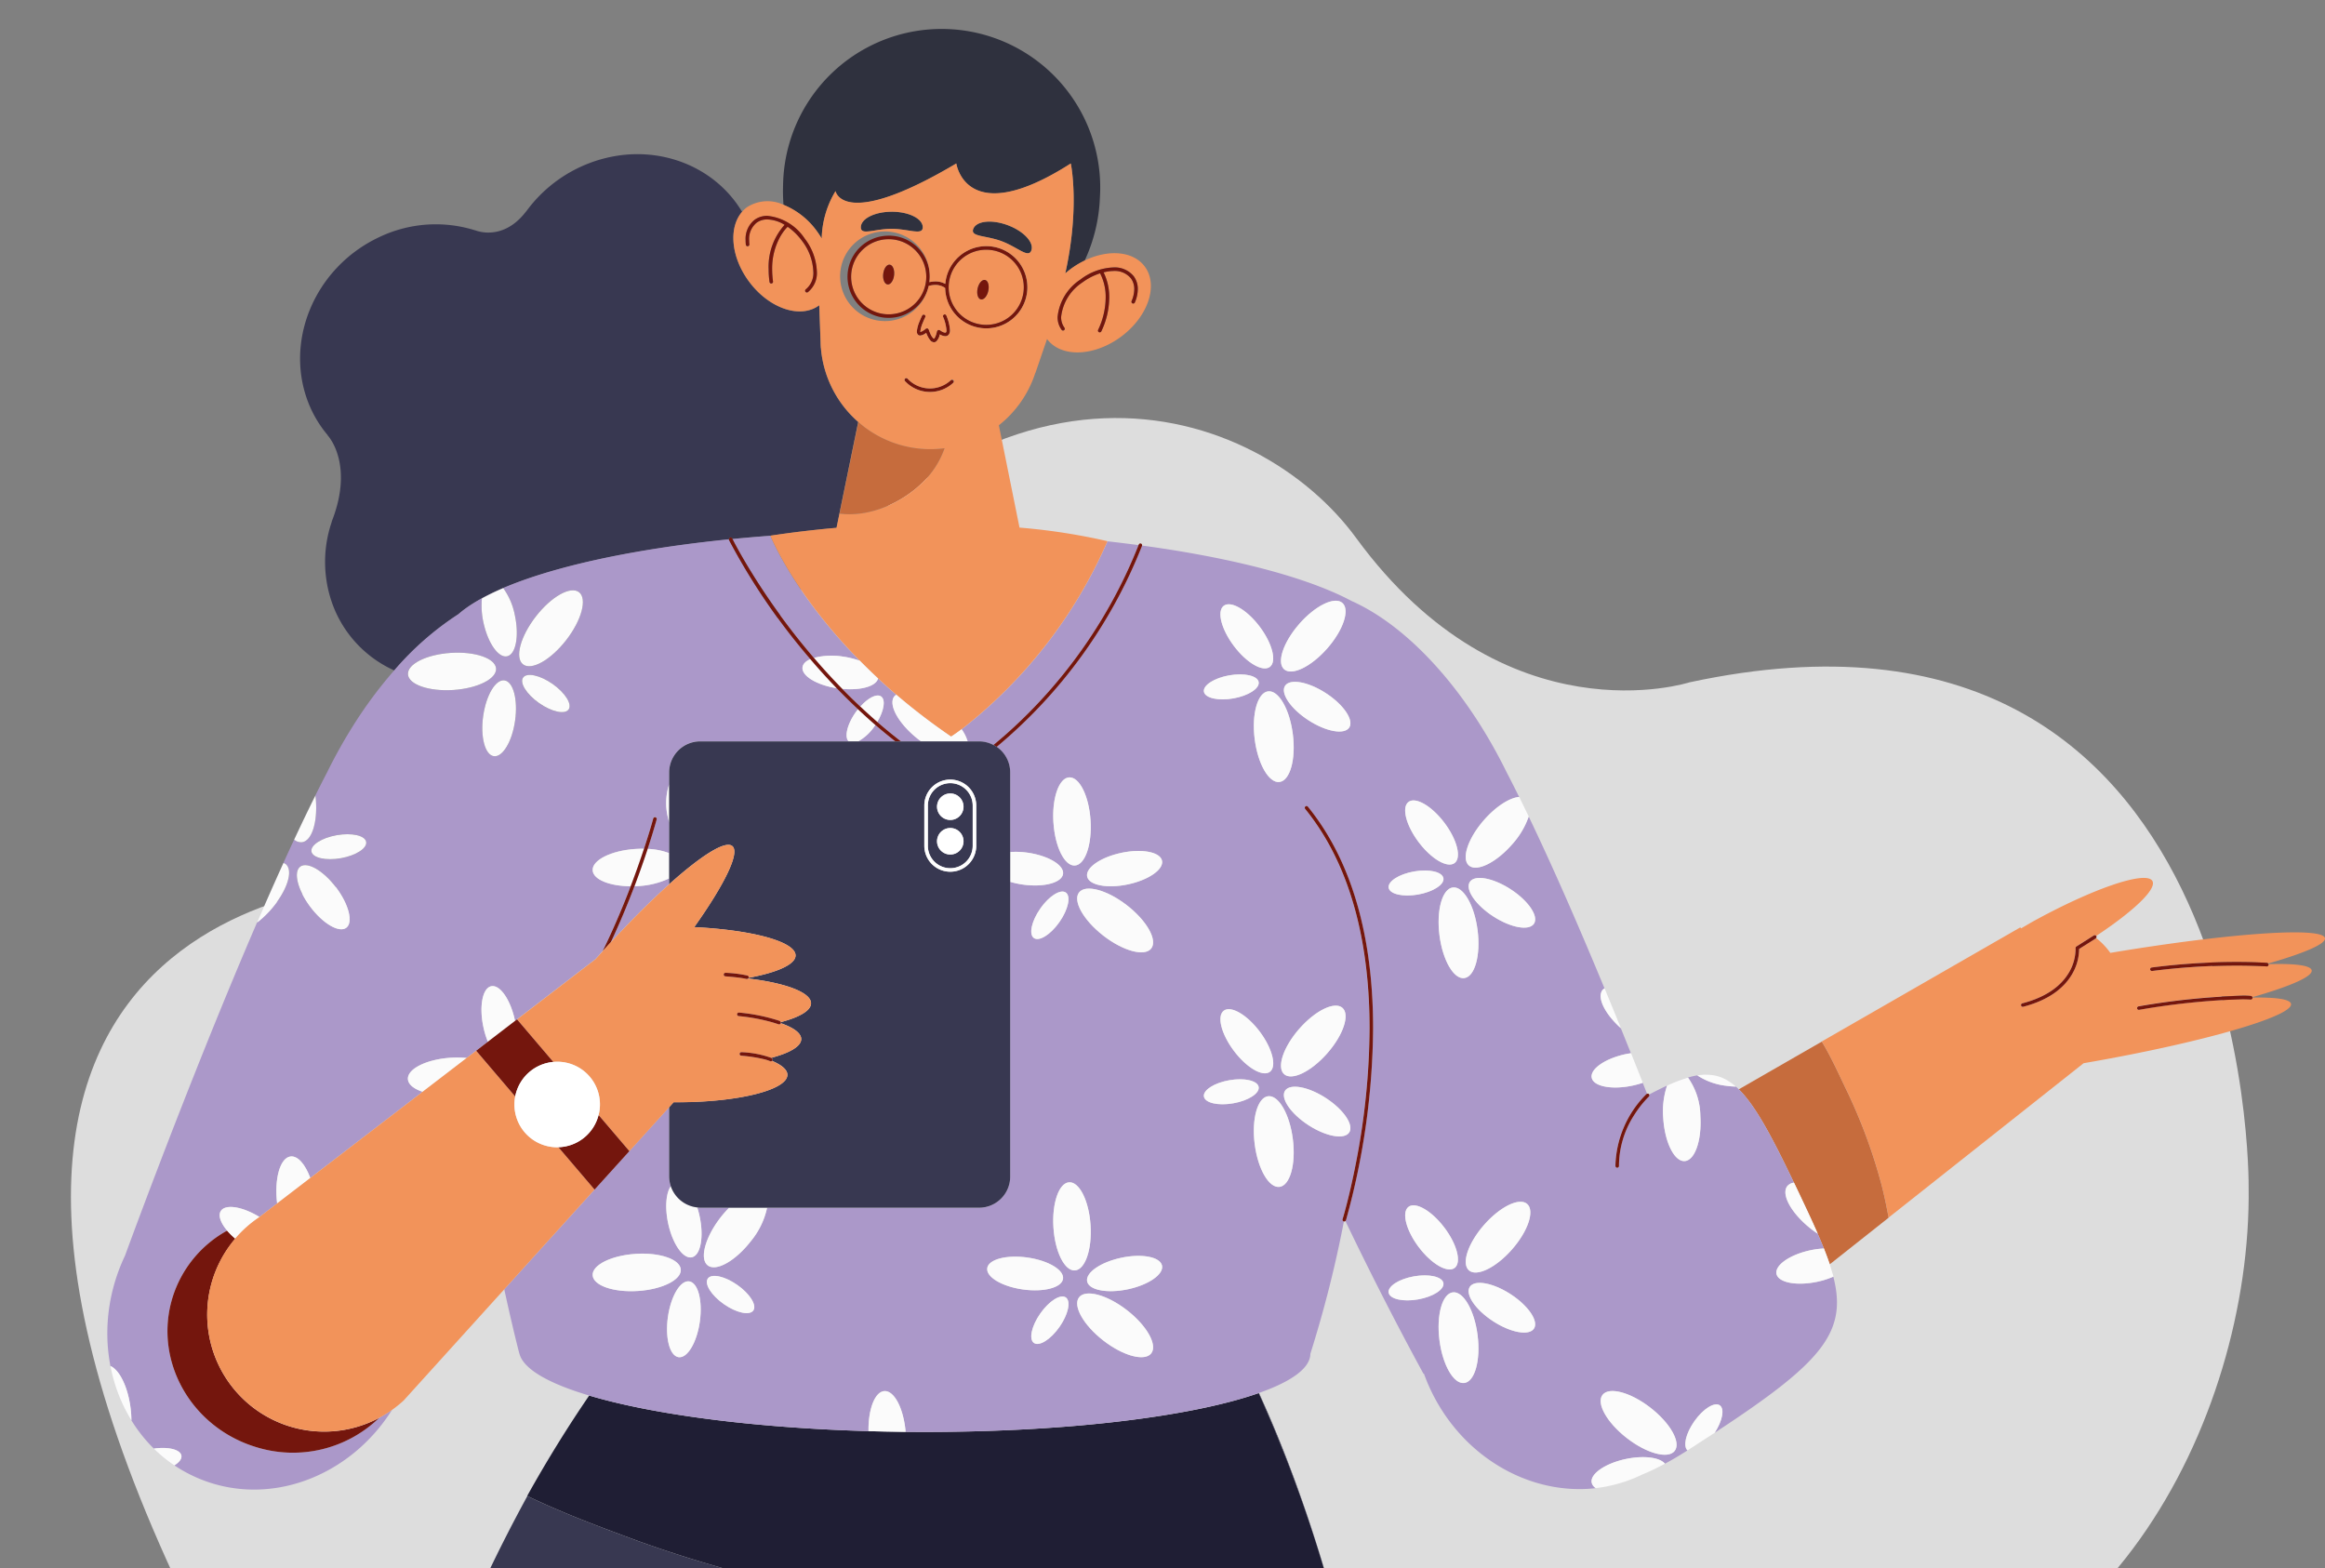 <svg xmlns="http://www.w3.org/2000/svg" xmlns:xlink="http://www.w3.org/1999/xlink" width="295" height="199" viewBox="0 0 295 199">
  <rect x="0" y="0" width="295" height="199" fill="#808080" stroke="none"/>
  <defs>
    <clipPath id="clip-path">
      <rect id="Rectángulo_416370" data-name="Rectángulo 416370" width="295" height="199" transform="translate(180 1685)" fill="#fff" stroke="#707070" stroke-width="1" opacity="0.84"/>
    </clipPath>
  </defs>
  <g id="Enmascarar_grupo_1183027" data-name="Enmascarar grupo 1183027" transform="translate(-180 -1685)" clip-path="url(#clip-path)">
    <g id="Grupo_1201148" data-name="Grupo 1201148" transform="translate(-889.713 -296.532)">
      <path id="Trazado_1046867" data-name="Trazado 1046867" d="M1378.328,1196.155s1-79.594-70.953-64.1c0,0-23.367,7.557-42.288-18.32-12.294-16.813-46.835-29.413-78.511,17.193-15.473,22.765-42.852,26.316-42.852,26.316s-71.159-1.235-27.581,90.48c63.691,134.045,139.155,42.359,139.155,42.359s19.328-28.078,67.974-27.307C1359.528,1263.355,1378.712,1225.682,1378.328,1196.155Z" transform="translate(-23.304 936.053)" fill="#fff" opacity="0.73"/>
      <g id="Grupo_1201147" data-name="Grupo 1201147" transform="translate(1083.328 1985.238)">
        <path id="Trazado_1046868" data-name="Trazado 1046868" d="M1827.767,1522.961s-.354-.027-1.006-.053-1.6-.053-2.789-.053a84.243,84.243,0,0,0-10.725.69.224.224,0,1,1-.058-.444,84.788,84.788,0,0,1,10.783-.694c2.385,0,3.823.108,3.828.108h0a.219.219,0,0,1,.156.086c4.6-1.323,7.338-2.491,7.21-3.223-.261-1.486-12.251-.638-27.232,1.871a9.219,9.219,0,0,0-1.81-1.894c-.015.019-.019.044-.041.057l-2.114,1.337c0,.024,0,.041,0,.071a6.418,6.418,0,0,1-1.04,3.369c-.942,1.477-2.732,3.033-6.052,3.891a.224.224,0,0,1-.112-.434c3.232-.839,4.9-2.32,5.786-3.7a5.976,5.976,0,0,0,.97-3.129l0-.133,0-.041a.222.222,0,0,1,.1-.208l2.222-1.406h0a.223.223,0,0,1,.3.066c4.731-3.132,7.7-5.935,7.13-6.963-.769-1.385-7.665.973-15.4,5.268l-1.262.739-.1-.127-25.192,14.48c1.135,1.867,2.053,3.906,2.963,5.8a68.039,68.039,0,0,1,4.571,12.2c.375,1.437.68,2.887.942,4.346l-7.466,5.91h0l32.211-25.5.778-.136c14.381-2.522,25.816-5.83,25.542-7.391-.1-.6-1.909-.85-4.9-.8,0,.012.01.02.009.031a.224.224,0,0,1-.25.194l-.051,0c-.038,0-.1-.008-.18-.012-.166-.009-.426-.018-.8-.018a92.9,92.9,0,0,0-13.106,1.346.224.224,0,0,1-.068-.443,93.283,93.283,0,0,1,13.174-1.351,9.941,9.941,0,0,1,1.086.04h0a.211.211,0,0,1,.171.164c4.775-1.367,7.676-2.615,7.536-3.409-.112-.636-2.152-.884-5.5-.783.005.023.023.041.021.065A.219.219,0,0,1,1827.767,1522.961Z" transform="translate(-1553.785 -1404.053)" fill="#f2935a"/>
        <path id="Trazado_1046869" data-name="Trazado 1046869" d="M1844.114,1530.03h0l-2.222,1.406a.222.222,0,0,0-.1.208l0,.041,0,.132a5.974,5.974,0,0,1-.97,3.128c-.882,1.378-2.553,2.859-5.786,3.7a.224.224,0,1,0,.112.434c3.32-.858,5.11-2.413,6.051-3.891a6.419,6.419,0,0,0,1.04-3.369c0-.031,0-.047,0-.071l2.114-1.337c.022-.014.025-.039.041-.057a.213.213,0,0,0,.029-.251s0,0-.005,0A.227.227,0,0,0,1844.114,1530.03Z" transform="translate(-1592.054 -1415.048)" fill="#74160d"/>
        <path id="Trazado_1046870" data-name="Trazado 1046870" d="M1886.343,1549.341h0a10.159,10.159,0,0,0-1.087-.04,93.245,93.245,0,0,0-13.173,1.351.224.224,0,0,0,.068.443,92.8,92.8,0,0,1,13.106-1.346c.374,0,.635.01.8.018.083,0,.142.009.18.013l.051,0a.225.225,0,0,0,.25-.194c0-.012-.009-.02-.009-.032a.2.2,0,0,0-.015-.054A.208.208,0,0,0,1886.343,1549.341Z" transform="translate(-1614.351 -1426.673)" fill="#74160d"/>
        <path id="Trazado_1046871" data-name="Trazado 1046871" d="M1890.883,1538.666h0s-1.443-.108-3.828-.108a84.76,84.76,0,0,0-10.783.694.224.224,0,1,0,.058.444,84.376,84.376,0,0,1,10.725-.69c1.185,0,2.136.027,2.788.054s1,.053,1.006.053a.224.224,0,0,0,.24-.207c0-.025-.016-.042-.021-.065a.225.225,0,0,0-.029-.088A.221.221,0,0,0,1890.883,1538.666Z" transform="translate(-1616.87 -1420.203)" fill="#74160d"/>
        <path id="Trazado_1046872" data-name="Trazado 1046872" d="M1751.843,1581.834l.009,0c.162.339.324.678.492,1.032.958,2.019,1.806,3.817,2.521,5.449l-.013-.009c.287.656.549,1.281.791,1.885h.009c.05.124.086.235.133.357.164.419.318.828.456,1.225.049.14.1.282.146.42l7.466-5.91c-.263-1.458-.567-2.909-.942-4.345a68,68,0,0,0-4.571-12.2c-.91-1.9-1.828-3.935-2.964-5.8h0l-10.532,6.054C1746.9,1572.009,1748.959,1575.8,1751.843,1581.834Z" transform="translate(-1537.839 -1435.483)" fill="#c66c3d"/>
        <path id="Trazado_1046873" data-name="Trazado 1046873" d="M1306.014,1339.245c4.969-4.332,17.724-7.817,34.334-9.5a.212.212,0,0,1,.107-.224.223.223,0,0,1,.3.1l.037.074c1.569-.156,3.178-.292,4.811-.415v0c2.908-.44,5.707-.766,8.392-1l2.756-13.43a13.979,13.979,0,0,1-4.739-9.4H1352l-.007-.186c-.011-.168-.013-.338-.018-.507l-.172-4.716-.007.007c-2.377,1.761-6.361.414-8.9-3.011-2.307-3.112-2.618-6.863-.873-8.844-3.766-6.3-11.826-9.063-19.38-6.192a17.68,17.68,0,0,0-8.033,6.145l-.005-.012c-2.438,3.2-5.207,2.756-6.116,2.5l-.153-.046c-.1-.034-.157-.058-.157-.058v.012a16.628,16.628,0,0,0-12.217.855c-8.325,3.91-12.245,13.557-8.757,21.547a14.823,14.823,0,0,0,2.228,3.574l-.016.009s3.4,3.547.57,10.844c-.034.087-.047.172-.074.258a15.663,15.663,0,0,0,.459,11.152,14.8,14.8,0,0,0,7.516,7.591A37.848,37.848,0,0,1,1306.014,1339.245Z" transform="translate(-1261.471 -1265.01)" fill="#383851"/>
        <path id="Trazado_1046874" data-name="Trazado 1046874" d="M1423.866,1701.836a107.6,107.6,0,0,1-17.875,2.607,184.207,184.207,0,0,1-37.459-1.64,158.973,158.973,0,0,1-32.659-7.98c-4.469-1.655-9.4-3.46-14.076-5.716a197.272,197.272,0,0,0-24.2,94.714q0,4.669.123,9.262h136.385q.118-4.595.123-9.262c0-43.011-7.593-81.583-19.607-107.789l-.038.013A176.2,176.2,0,0,1,1423.866,1701.836Z" transform="translate(-1268.498 -1502.994)" fill="#383851"/>
        <path id="Trazado_1046875" data-name="Trazado 1046875" d="M1405.13,1702.821a184.193,184.193,0,0,0,37.46,1.64,107.572,107.572,0,0,0,17.875-2.608,176.483,176.483,0,0,0-9.281-25.789c-8.651,3.037-24.979,5.029-43.7,4.926-17.105-.094-32.194-1.915-41.246-4.617-2.724,3.975-5.36,8.228-7.872,12.739l.029.013c4.678,2.256,9.607,4.062,14.076,5.717A159.179,159.179,0,0,0,1405.13,1702.821Z" transform="translate(-1305.093 -1503.012)" fill="#1f1e34"/>
        <path id="Trazado_1046876" data-name="Trazado 1046876" d="M1496.96,1428.209a5.286,5.286,0,0,1,.761,1.538h1.451a3.91,3.91,0,0,1,1.815.461c1.058-.87,2.219-1.889,3.444-3.065a63.211,63.211,0,0,0,14.971-22.3c-1.289-.172-2.6-.335-3.942-.484A61.164,61.164,0,0,1,1496.96,1428.209Z" transform="translate(-1388.558 -1339.384)" fill="#ab98c9"/>
        <path id="Trazado_1046877" data-name="Trazado 1046877" d="M1424.259,1403.781c.295.549.737,1.348,1.326,2.339a85.675,85.675,0,0,0,5.276,7.837c1,1.327,2.118,2.718,3.331,4.135a8.805,8.805,0,0,1,3.643-.171,10.518,10.518,0,0,1,2.179.538c-8.448-8.578-11.329-15.816-11.349-15.866-1.634.122-3.242.259-4.811.414C1423.913,1403.125,1424.044,1403.384,1424.259,1403.781Z" transform="translate(-1344.532 -1338.322)" fill="#ab98c9"/>
        <path id="Trazado_1046878" data-name="Trazado 1046878" d="M1388.028,1512.883c-.826,2.177-1.829,4.615-3.007,7.12,2.646-2.864,5.179-5.375,7.412-7.375v-.74a10.445,10.445,0,0,1-3.959.976C1388.326,1512.875,1388.175,1512.879,1388.028,1512.883Z" transform="translate(-1321.146 -1404.141)" fill="#ab98c9"/>
        <path id="Trazado_1046879" data-name="Trazado 1046879" d="M1466.036,1463.064a6.013,6.013,0,0,1-2.11,1.963h4.726c-.871-.684-1.72-1.379-2.538-2.086C1466.088,1462.981,1466.068,1463.025,1466.036,1463.064Z" transform="translate(-1368.665 -1374.665)" fill="#ab98c9"/>
        <path id="Trazado_1046880" data-name="Trazado 1046880" d="M1458.88,1449.436q1.1,1.128,2.291,2.248c.993-1.108,2.08-1.674,2.635-1.285.6.421.37,1.8-.484,3.233.967.839,1.971,1.665,3.013,2.468h2.563c-.11-.08-.221-.149-.331-.235-2.528-1.961-3.908-4.415-3.082-5.479a1.1,1.1,0,0,1,.251-.2q-1.213-1.038-2.317-2.067C1463.176,1449.106,1461.235,1449.655,1458.88,1449.436Z" transform="translate(-1365.625 -1365.738)" fill="#ab98c9"/>
        <path id="Trazado_1046881" data-name="Trazado 1046881" d="M1467.532,1369.625a13.891,13.891,0,0,1-7.1-3.28l-2.383,11.608c4.22.533,8.691-1.758,11.253-4.727a11.09,11.09,0,0,0,2.059-3.572A13.9,13.9,0,0,1,1467.532,1369.625Z" transform="translate(-1365.124 -1316.493)" fill="#c66c3d"/>
        <path id="Trazado_1046882" data-name="Trazado 1046882" d="M1469.829,1309.406a4.767,4.767,0,1,0,1.4,3.37A4.754,4.754,0,0,0,1469.829,1309.406Zm-4.061,3.011c.075-.692.444-1.22.826-1.179s.63.636.555,1.328-.445,1.22-.826,1.179S1465.692,1313.11,1465.768,1312.418Z" transform="translate(-1367.318 -1281.362)" fill="#f2935a"/>
        <path id="Trazado_1046883" data-name="Trazado 1046883" d="M1497.583,1320.886a4.766,4.766,0,1,0-3.371-1.4A4.751,4.751,0,0,0,1497.583,1320.886Zm-1.094-4.61c.148-.68.571-1.165.946-1.084s.558.7.411,1.379-.571,1.166-.946,1.085S1496.342,1316.956,1496.489,1316.276Z" transform="translate(-1386.062 -1283.376)" fill="#f2935a"/>
        <path id="Trazado_1046884" data-name="Trazado 1046884" d="M1472.471,1318.632c.381.041.75-.487.826-1.179s-.173-1.287-.555-1.328-.75.486-.826,1.179S1472.089,1318.592,1472.471,1318.632Z" transform="translate(-1373.468 -1286.248)" fill="#74160d"/>
        <path id="Trazado_1046885" data-name="Trazado 1046885" d="M1468.7,1301.406c2.169,0,3.959.887,3.959-.2s-1.759-1.973-3.927-1.973-3.928.884-3.928,1.973S1466.533,1301.406,1468.7,1301.406Z" transform="translate(-1369.193 -1276.075)" fill="#2f313e"/>
        <path id="Trazado_1046886" data-name="Trazado 1046886" d="M1502.382,1323.457c.376.082.8-.4.946-1.085s-.035-1.3-.41-1.379-.8.4-.946,1.084S1502.009,1323.374,1502.382,1323.457Z" transform="translate(-1391.546 -1289.176)" fill="#74160d"/>
        <path id="Trazado_1046887" data-name="Trazado 1046887" d="M1504.163,1304.875c2.034.755,3.4,2.21,3.782,1.188s-.961-2.462-3-3.217-3.989-.541-4.369.481S1502.131,1304.116,1504.163,1304.875Z" transform="translate(-1390.709 -1277.981)" fill="#2f313e"/>
        <path id="Trazado_1046888" data-name="Trazado 1046888" d="M1483.414,1333.058c.159-.4.318-.721.318-.722a.224.224,0,0,0-.4-.2h0s-.167.338-.333.753a4.079,4.079,0,0,0-.341,1.275.621.621,0,0,0,.083.336.4.4,0,0,0,.348.184,1.422,1.422,0,0,0,.755-.35c.047.12.1.26.176.407a2.65,2.65,0,0,0,.31.505.678.678,0,0,0,.5.291.478.478,0,0,0,.295-.106,1.668,1.668,0,0,0,.446-.9l.032.02a1.44,1.44,0,0,0,.662.215.551.551,0,0,0,.441-.2.885.885,0,0,0,.16-.567,5.777,5.777,0,0,0-.455-1.844.224.224,0,1,0-.419.156,5.462,5.462,0,0,1,.426,1.687.475.475,0,0,1-.06.286l-.093.034a1.055,1.055,0,0,1-.44-.157l-.187-.117-.07-.051-.215-.033-.142.165a3.013,3.013,0,0,1-.263.826l-.1.127-.019.012-.043-.02a1.757,1.757,0,0,1-.421-.644c-.063-.138-.114-.27-.149-.367s-.054-.155-.054-.155l-.15-.146-.205.041a1.944,1.944,0,0,1-.7.433l-.006-.068A3.937,3.937,0,0,1,1483.414,1333.058Z" transform="translate(-1379.943 -1295.818)" fill="#74160d"/>
        <path id="Trazado_1046889" data-name="Trazado 1046889" d="M1484.6,1352.574a3.884,3.884,0,0,1-5.488-.2.224.224,0,0,0-.328.3h0a4.331,4.331,0,0,0,6.121.227.224.224,0,0,0-.3-.328Z" transform="translate(-1377.577 -1308.034)" fill="#74160d"/>
        <path id="Trazado_1046890" data-name="Trazado 1046890" d="M1465.774,1306.88a5.215,5.215,0,1,0,5.081,6.373,3.375,3.375,0,0,1,.831-.121,2.136,2.136,0,0,1,1.011.232,1.525,1.525,0,0,1,.237.154l.012.01a5.212,5.212,0,1,0,.016-.527,2.533,2.533,0,0,0-1.276-.318,3.708,3.708,0,0,0-.747.093,5.18,5.18,0,0,0-5.165-5.9Zm9.014,3.174a4.767,4.767,0,1,1-1.4,3.371A4.755,4.755,0,0,1,1474.788,1310.054Zm-5.64,5.41a4.767,4.767,0,1,1,1.4-3.371A4.75,4.75,0,0,1,1469.148,1315.464Z" transform="translate(-1366.636 -1280.682)" fill="#74160d"/>
        <path id="Trazado_1046891" data-name="Trazado 1046891" d="M1243.359,1518.93c-8.278-2.486-13.055-10.945-10.667-18.9a14.642,14.642,0,0,1,6.957-8.58c-.826-.979-1.173-1.923-.8-2.5.59-.907,2.747-.551,4.9.765l2.235-1.715c-.373-3.132.382-5.79,1.705-5.957.917-.116,1.868.994,2.5,2.728l14.259-10.94c-1.108-.359-1.826-.921-1.87-1.6-.085-1.3,2.349-2.517,5.436-2.719a12.563,12.563,0,0,1,2.021.028l1.2-.918h0l1.491-1.144a10.794,10.794,0,0,1-.57-1.864c-.556-2.623-.112-4.94.994-5.174s2.45,1.7,3.007,4.326c.005.024.006.047.011.071l.254-.194h0l9.968-7.647c.292-.329.584-.656.874-.977,1.423-2.895,2.617-5.748,3.576-8.265-2.658-.013-4.74-.847-4.815-2.013-.085-1.3,2.349-2.517,5.435-2.719.366-.024.723-.031,1.072-.026.3-.914.549-1.705.735-2.321.3-.978.444-1.533.444-1.535h0a.224.224,0,0,1,.433.116s-.388,1.449-1.146,3.758a8.681,8.681,0,0,1,2.73.543v-3.891c-.047-.177-.09-.357-.13-.54a7.6,7.6,0,0,1,.13-4.3v-1.513a3.947,3.947,0,0,1,3.947-3.947h18.834c-.567-.541-.2-2.135.872-3.667.1-.145.207-.276.313-.408q-1.412-1.327-2.705-2.67c-2.563-.4-4.493-1.578-4.34-2.669.059-.423.423-.771.994-1.022a81.154,81.154,0,0,1-10.321-15.119h0c-.012-.025,0-.05,0-.076-16.61,1.685-29.366,5.169-34.334,9.5a37.793,37.793,0,0,0-8.126,7.115,55.614,55.614,0,0,0-5.29,7.132h0l-.01.017a65.308,65.308,0,0,0-3.236,5.811c-10.8,20.748-25.077,59.782-25.631,61.3q-.248.523-.474,1.062c-4.529,10.9-.106,23.106,9.881,27.254,8.854,3.678,19.1-.213,24.472-8.739a14.584,14.584,0,0,1-1.637,1.008A15.734,15.734,0,0,1,1243.359,1518.93Zm6.849-68.549c-1.614-2.141-2.193-4.428-1.291-5.108s2.941.505,4.556,2.646,2.193,4.427,1.291,5.107S1251.823,1452.525,1250.208,1450.381Zm3.858-6.177c-1.918.338-3.587-.043-3.729-.85s1.3-1.735,3.214-2.073,3.587.043,3.73.85S1255.984,1443.865,1254.067,1444.2Zm19.419-12.948c-1.118-.157-1.722-2.437-1.351-5.092s1.58-4.681,2.7-4.525,1.723,2.437,1.351,5.092S1274.6,1431.411,1273.486,1431.255Zm5.323-17.725c1.961-2.529,4.415-3.908,5.479-3.082s.338,3.545-1.624,6.073-4.416,3.909-5.48,3.083S1276.847,1416.06,1278.809,1413.53Zm4.161,11.8c-.471.671-2.144.311-3.738-.806s-2.507-2.567-2.036-3.239,2.145-.31,3.739.807S1283.443,1424.66,1282.969,1425.329Zm-8.29-15.4a8.67,8.67,0,0,1,1.478,3.474c.557,2.624.112,4.94-.992,5.174s-2.451-1.7-3.007-4.325a9.646,9.646,0,0,1-.185-3.012A29.993,29.993,0,0,1,1274.68,1409.931Zm-12.1,10.939c-.085-1.3,2.349-2.518,5.436-2.72s5.66.689,5.744,1.989-2.349,2.517-5.436,2.719S1262.671,1422.17,1262.583,1420.87Zm-11.734,15.366c.367,3.124-.388,5.771-1.708,5.938a1.344,1.344,0,0,1-.99-.327C1249.063,1439.9,1249.966,1438.018,1250.849,1436.236Zm-4.057,8.568a1.05,1.05,0,0,1,.31.163c.98.859.12,3.441-1.921,5.767a12.212,12.212,0,0,1-1.736,1.632C1244.556,1449.792,1245.678,1447.258,1246.791,1444.8Zm-21.949,63.832c1.137.478,2.212,2.641,2.553,5.347a13.281,13.281,0,0,1,.1,1.553A20.638,20.638,0,0,1,1224.842,1508.635Zm8.107,12.605a18.14,18.14,0,0,1-2.608-2.127c1.819-.268,3.367.106,3.5.881C1233.915,1520.41,1233.561,1520.855,1232.949,1521.241Z" transform="translate(-1224.44 -1339.018)" fill="#ab98c9"/>
        <path id="Trazado_1046892" data-name="Trazado 1046892" d="M1709.588,1703.52c-.233.091-.467.182-.7.262C1709.119,1703.7,1709.354,1703.611,1709.588,1703.52Z" transform="translate(-1516.185 -1519.547)" fill="#ab98c9"/>
        <path id="Trazado_1046893" data-name="Trazado 1046893" d="M1703.68,1705.32q-.431.106-.866.191C1703.1,1705.455,1703.393,1705.391,1703.68,1705.32Z" transform="translate(-1512.528 -1520.631)" fill="#ab98c9"/>
        <path id="Trazado_1046894" data-name="Trazado 1046894" d="M1706.7,1704.54c-.232.073-.463.142-.7.205C1706.235,1704.683,1706.466,1704.612,1706.7,1704.54Z" transform="translate(-1514.447 -1520.161)" fill="#ab98c9"/>
        <path id="Trazado_1046895" data-name="Trazado 1046895" d="M1713.381,1702.1c-.117.057-.238.107-.356.162C1713.142,1702.208,1713.262,1702.156,1713.381,1702.1Z" transform="translate(-1518.677 -1518.692)" fill="#ab98c9"/>
        <path id="Trazado_1046896" data-name="Trazado 1046896" d="M1700.456,1705.92c-.388.071-.776.129-1.165.174C1699.681,1706.051,1700.066,1705.992,1700.456,1705.92Z" transform="translate(-1510.406 -1520.992)" fill="#ab98c9"/>
        <path id="Trazado_1046897" data-name="Trazado 1046897" d="M1251.206,1624.23a14.644,14.644,0,0,0-6.958,8.58c-2.388,7.951,2.388,16.411,10.667,18.9a15.733,15.733,0,0,0,15.575-3.717,14.834,14.834,0,0,1-18.246-22.738A8.685,8.685,0,0,1,1251.206,1624.23Z" transform="translate(-1235.999 -1471.797)" fill="#74160d"/>
        <path id="Trazado_1046898" data-name="Trazado 1046898" d="M1444.264,1266.656c.225.3.426.617.613.931a12.1,12.1,0,0,1,1.753-6.013s.9,5.049,15.325-3.507c0,0,1.2,8.52,14.525,0,0,0,1.173,5.491-.7,13.951.225-.2.458-.389.7-.572a10.936,10.936,0,0,1,1.757-1.059,20.873,20.873,0,0,0,1.937-8.022,20.121,20.121,0,1,0-40.2-1.579,21.283,21.283,0,0,0,.057,2.528A9.783,9.783,0,0,1,1444.264,1266.656Z" transform="translate(-1354.23 -1241.018)" fill="#2f313e"/>
        <path id="Trazado_1046899" data-name="Trazado 1046899" d="M1426.13,1298.838c2.538,3.425,6.522,4.773,8.9,3.011l.008-.006.172,4.716c0,.169.007.339.018.507l.007.186.013,0a13.979,13.979,0,0,0,4.74,9.4l-2.757,13.43c-2.685.239-5.483.564-8.392,1l0,0c.02.05,2.9,7.288,11.348,15.866q1.093,1.11,2.312,2.244,1.1,1.027,2.317,2.066a79.872,79.872,0,0,0,6.955,5.317s.495-.312,1.337-.939a61.16,61.16,0,0,0,18.5-23.852h0a77.981,77.981,0,0,0-11.16-1.723l-2.621-12.984a13.918,13.918,0,0,0,4.621-6.635l.016,0,1.477-4.31,0,0c1.761,2.376,5.965,2.246,9.39-.293s4.773-6.522,3.011-8.9c-1.468-1.981-4.635-2.213-7.632-.766a10.872,10.872,0,0,0-1.757,1.059c-.247.183-.48.375-.7.572,1.877-8.46.7-13.951.7-13.951-13.324,8.52-14.525,0-14.525,0-14.428,8.556-15.325,3.507-15.325,3.507a12.1,12.1,0,0,0-1.753,6.013,11.029,11.029,0,0,0-.613-.932,9.777,9.777,0,0,0-4.232-3.343,4.813,4.813,0,0,0-4.667.332,3.8,3.8,0,0,0-.58.546C1423.512,1291.977,1423.823,1295.728,1426.13,1298.838Zm23.628-.012a2.536,2.536,0,0,1,1.276.317,5.217,5.217,0,1,1-.016.527l-.012-.01a1.476,1.476,0,0,0-.237-.153,2.141,2.141,0,0,0-1.011-.233,3.34,3.34,0,0,0-.831.121,5.687,5.687,0,1,1,.084-.477A3.61,3.61,0,0,1,1449.758,1298.826Zm-1.19,5.983.205-.041.15.146s.019.058.054.156.087.229.149.366a1.766,1.766,0,0,0,.421.644l.043.02.019-.012.1-.126a3.026,3.026,0,0,0,.263-.826l.142-.165.215.033.071.051.186.117a1.049,1.049,0,0,0,.44.156l.093-.033a.468.468,0,0,0,.061-.286,5.47,5.47,0,0,0-.426-1.687.224.224,0,1,1,.419-.156,5.787,5.787,0,0,1,.454,1.844.881.881,0,0,1-.16.567.551.551,0,0,1-.441.2,1.444,1.444,0,0,1-.661-.215l-.032-.02a1.664,1.664,0,0,1-.447.9.472.472,0,0,1-.294.106.678.678,0,0,1-.5-.291,2.627,2.627,0,0,1-.31-.505c-.072-.147-.129-.287-.176-.407a1.426,1.426,0,0,1-.755.35.4.4,0,0,1-.347-.185.619.619,0,0,1-.082-.336,4.054,4.054,0,0,1,.341-1.275c.166-.415.331-.75.333-.753h0a.224.224,0,0,1,.4.2s-.159.324-.319.722a3.8,3.8,0,0,0-.309,1.108l.005.068A1.9,1.9,0,0,0,1448.568,1304.809Zm3.465,6.885a4.332,4.332,0,0,1-6.121-.227h0a.224.224,0,1,1,.329-.305,3.883,3.883,0,0,0,5.488.2.224.224,0,1,1,.3.328Zm-3.15,11.866c-2.562,2.969-7.032,5.26-11.253,4.727l2.383-11.607a13.848,13.848,0,0,0,10.929,3.309A11.15,11.15,0,0,1,1448.883,1323.56Zm23.481-26.512a3.1,3.1,0,0,1,2.585,1.125,2.694,2.694,0,0,1,.508,1.632,4.357,4.357,0,0,1-.374,1.689h0a.224.224,0,0,1-.412-.176,3.92,3.92,0,0,0,.338-1.513,2.254,2.254,0,0,0-.421-1.365,2.656,2.656,0,0,0-2.226-.944,5.346,5.346,0,0,0-1.247.178,7.017,7.017,0,0,1,.715,3.233,10.081,10.081,0,0,1-1,4.247.224.224,0,1,1-.407-.188,9.641,9.641,0,0,0,.957-4.059,6.531,6.531,0,0,0-.692-3.079l-.018-.031a7.755,7.755,0,0,0-2.243,1.156,6.02,6.02,0,0,0-2.7,4.377,2.244,2.244,0,0,0,.421,1.365.224.224,0,1,1-.359.267,2.688,2.688,0,0,1-.509-1.632,6.443,6.443,0,0,1,2.883-4.737A7.331,7.331,0,0,1,1472.363,1297.048Zm-17.784-4.881c.38-1.022,2.336-1.237,4.369-.481s3.374,2.2,3,3.217-1.748-.433-3.782-1.188S1454.2,1293.19,1454.579,1292.168Zm-10.334-2.188c2.169,0,3.927.884,3.927,1.973s-1.79.2-3.959.2-3.9.887-3.9-.2S1442.077,1289.98,1444.245,1289.98Zm-17.427,1.042a2.693,2.693,0,0,1,1.632-.509,6.446,6.446,0,0,1,4.738,2.882,7.313,7.313,0,0,1,1.543,4.2,3.1,3.1,0,0,1-1.124,2.585.224.224,0,1,1-.267-.359,2.655,2.655,0,0,0,.943-2.226,6.876,6.876,0,0,0-1.455-3.932,7.737,7.737,0,0,0-1.806-1.762l-.009.008-.059.058c-.052.052-.129.132-.22.241a6.158,6.158,0,0,0-.679.992,8.321,8.321,0,0,0-1,4.1,11.017,11.017,0,0,0,.11,1.54.224.224,0,1,1-.444.062,11.537,11.537,0,0,1-.114-1.6,7.951,7.951,0,0,1,2.028-5.648,4.384,4.384,0,0,0-2.19-.686,2.244,2.244,0,0,0-1.365.421,2.647,2.647,0,0,0-.943,2.223,4.781,4.781,0,0,0,.028.506h0a.224.224,0,1,1-.445.048,5.174,5.174,0,0,1-.031-.554A3.088,3.088,0,0,1,1426.818,1291.022Z" transform="translate(-1344.705 -1266.824)" fill="#f2935a"/>
        <path id="Trazado_1046900" data-name="Trazado 1046900" d="M1428.05,1303.659a5.27,5.27,0,0,0,.03.554.224.224,0,0,0,.446-.048h0a4.69,4.69,0,0,1-.028-.506,2.649,2.649,0,0,1,.943-2.223,2.245,2.245,0,0,1,1.365-.421,4.383,4.383,0,0,1,2.19.686,7.957,7.957,0,0,0-2.027,5.648,11.584,11.584,0,0,0,.114,1.6.224.224,0,1,0,.444-.062,11.048,11.048,0,0,1-.11-1.54,8.327,8.327,0,0,1,1-4.1,6.219,6.219,0,0,1,.679-.992c.091-.108.168-.188.219-.24l.059-.058.009-.009a7.758,7.758,0,0,1,1.805,1.762,6.879,6.879,0,0,1,1.456,3.932,2.657,2.657,0,0,1-.943,2.226.224.224,0,1,0,.267.359,3.1,3.1,0,0,0,1.124-2.585,7.307,7.307,0,0,0-1.543-4.2,6.443,6.443,0,0,0-4.737-2.883,2.691,2.691,0,0,0-1.632.509A3.074,3.074,0,0,0,1428.05,1303.659Z" transform="translate(-1347.059 -1276.88)" fill="#74160d"/>
        <path id="Trazado_1046901" data-name="Trazado 1046901" d="M1527.56,1323.281a2.694,2.694,0,0,0,.509,1.633.224.224,0,0,0,.36-.267,2.24,2.24,0,0,1-.421-1.365,6.02,6.02,0,0,1,2.7-4.377,7.745,7.745,0,0,1,2.243-1.155l.018.031a6.531,6.531,0,0,1,.693,3.08,9.634,9.634,0,0,1-.958,4.059.224.224,0,1,0,.407.188,10.085,10.085,0,0,0,1-4.246,7.014,7.014,0,0,0-.715-3.233,5.353,5.353,0,0,1,1.247-.178,2.655,2.655,0,0,1,2.225.944,2.252,2.252,0,0,1,.421,1.365,3.912,3.912,0,0,1-.339,1.513.224.224,0,1,0,.412.176h0a4.351,4.351,0,0,0,.374-1.689,2.7,2.7,0,0,0-.509-1.632,3.1,3.1,0,0,0-2.585-1.125,7.31,7.31,0,0,0-4.2,1.544A6.451,6.451,0,0,0,1527.56,1323.281Z" transform="translate(-1406.986 -1286.776)" fill="#74160d"/>
        <path id="Trazado_1046902" data-name="Trazado 1046902" d="M1739.75,1575.57c.164.071.325.151.486.241C1740.073,1575.721,1739.913,1575.642,1739.75,1575.57Z" transform="translate(-1534.771 -1442.493)" fill="#ab98c9"/>
        <path id="Trazado_1046903" data-name="Trazado 1046903" d="M1736.61,1574.65a5.052,5.052,0,0,1,.577.126A5.186,5.186,0,0,0,1736.61,1574.65Z" transform="translate(-1532.88 -1441.939)" fill="#ab98c9"/>
        <path id="Trazado_1046904" data-name="Trazado 1046904" d="M1741.27,1576.35c.151.089.3.184.448.29C1741.568,1576.533,1741.417,1576.442,1741.27,1576.35Z" transform="translate(-1535.687 -1442.963)" fill="#ab98c9"/>
        <path id="Trazado_1046905" data-name="Trazado 1046905" d="M1738.2,1575.01a5.023,5.023,0,0,1,.528.186A4.433,4.433,0,0,0,1738.2,1575.01Z" transform="translate(-1533.838 -1442.156)" fill="#ab98c9"/>
        <path id="Trazado_1046906" data-name="Trazado 1046906" d="M1512.5,1498.139c-.234-1.1,1.7-2.451,4.325-3.007a10.856,10.856,0,0,1,1.688-.219c-.242-.6-.5-1.229-.791-1.885-.256-.172-.515-.348-.769-.547-2.528-1.961-3.909-4.415-3.083-5.479a1.307,1.307,0,0,1,.844-.443c-2.884-6.028-4.94-9.823-7-11.849-.124-.121-.248-.231-.371-.34a11.09,11.09,0,0,1-1.2-.1,8.414,8.414,0,0,1-3.689-1.32,6.233,6.233,0,0,1,1.969-.036c-2.105-.325-4.582.618-8.085,2.461a.214.214,0,0,1-.033.262s-.055.051-.158.155-.25.261-.429.465a14.112,14.112,0,0,0-1.307,1.769,11.884,11.884,0,0,0-1.9,6.257l0,.147a.224.224,0,1,1-.448.011l0-.158a13.3,13.3,0,0,1,3.936-8.976h0c.021-.02.05-.018.075-.028q-.271-.69-.55-1.393a11.369,11.369,0,0,1-1.3.358c-2.623.555-4.94.111-5.173-.993s1.7-2.451,4.326-3.007c.22-.047.435-.077.65-.11q-.63-1.57-1.281-3.178c-2.033-1.828-3.063-3.891-2.325-4.842a1.05,1.05,0,0,1,.257-.206c-3.11-7.512-6.444-15.195-9.621-21.807a10.3,10.3,0,0,1-2.122,3.551c-2.04,2.325-4.488,3.516-5.467,2.657s-.12-3.442,1.921-5.768c1.518-1.73,3.26-2.828,4.456-2.925-.547-1.1-1.088-2.173-1.62-3.195a65.291,65.291,0,0,0-3.233-5.808l-.01-.016h0c-4.82-7.673-10.705-13.3-16.391-15.839-5.589-2.981-14.967-5.457-26.6-7.038,0,.012.006.025,0,.037a63.518,63.518,0,0,1-18.442,25.505,3.939,3.939,0,0,1,1.714,3.251v10.095a10.465,10.465,0,0,1,2.183.078c2.655.372,4.68,1.58,4.524,2.7s-2.436,1.723-5.092,1.351a10.967,10.967,0,0,1-1.615-.351V1485.8a3.947,3.947,0,0,1-3.946,3.947h-26.9a9.923,9.923,0,0,1-2.051,4.224c-1.962,2.528-4.416,3.909-5.48,3.082s-.337-3.545,1.625-6.073a13.368,13.368,0,0,1,1.084-1.233h-3.657c-.131,0-.256-.026-.384-.039a11.269,11.269,0,0,1,.307,1.144c.557,2.623.112,4.94-.993,5.174s-2.451-1.7-3.007-4.326c-.427-2.015-.26-3.839.339-4.687a3.907,3.907,0,0,1-.21-1.213v-8.818l-5.049,5.578h0l-4.417,4.88h0l-11.447,12.649c1.132,5.217,1.918,8.178,1.918,8.178h.011c.5,1.949,3.7,3.767,8.837,5.3,9.052,2.7,24.14,4.523,41.246,4.617,18.721.1,35.049-1.89,43.7-4.926l.038-.013c4.14-1.459,6.519-3.156,6.529-4.979a149.281,149.281,0,0,0,4.252-16.779c-.009,0-.016,0-.024,0a.224.224,0,0,1-.149-.28s.053-.172.146-.5.228-.819.388-1.445c.322-1.253.75-3.06,1.178-5.275a91.185,91.185,0,0,0,1.714-17c0-9.541-1.841-20.045-8.173-27.845a.224.224,0,0,1,.348-.283c6.429,7.927,8.272,18.534,8.272,28.128a93.137,93.137,0,0,1-3.446,24.358h0c-.011.035-.041.054-.065.078,3.057,6.366,6.361,12.874,9.911,19.383l.053-.022q.188.52.4,1.036c3.808,9.164,12.728,14.491,21.406,13.5a1.125,1.125,0,0,1-.521-.685c-.235-1.1,1.7-2.45,4.325-3.007,2.277-.483,4.32-.209,4.973.594q-.773.417-1.49.759a41.311,41.311,0,0,0,4.345-2.451c-.585-.53-.221-2.136.859-3.678,1.117-1.595,2.567-2.505,3.239-2.036.634.445.338,1.964-.639,3.475,13.471-8.835,16.9-12.656,15.05-19.8a10.591,10.591,0,0,1-2.049.65C1515.048,1499.686,1512.733,1499.241,1512.5,1498.139Zm-35.955,6c-2.248-1.462-3.571-3.414-2.956-4.36s2.937-.53,5.184.933,3.572,3.414,2.957,4.36S1478.79,1505.6,1476.543,1504.141Zm-6.177-11.87c1.614,2.141,2.193,4.427,1.291,5.107s-2.942-.5-4.555-2.646-2.193-4.427-1.292-5.107S1468.755,1490.131,1470.365,1492.272Zm5.028-.354c2.04-2.326,4.488-3.515,5.468-2.656s.119,3.441-1.921,5.766-4.488,3.515-5.467,2.656S1473.357,1494.245,1475.393,1491.918Zm23.219-17.665a19.458,19.458,0,0,1,2.657-1.026,8.573,8.573,0,0,1,1.569,4.85c.2,3.088-.689,5.66-1.989,5.744s-2.517-2.349-2.719-5.436A10.292,10.292,0,0,1,1498.612,1474.252Zm-25.024-25.848c.615-.947,2.937-.529,5.185.932s3.572,3.414,2.957,4.36-2.937.529-5.185-.931S1472.971,1449.351,1473.587,1448.4Zm.99,6.146c.4,3.176-.358,5.886-1.695,6.055s-2.745-2.268-3.146-5.443.358-5.886,1.694-6.055S1474.18,1451.372,1474.578,1454.55Zm-8.071-7.474c1.917-.338,3.586.043,3.729.85s-1.3,1.735-3.214,2.073-3.587-.043-3.729-.85S1464.59,1447.414,1466.507,1447.076Zm-.7-8.823c.9-.68,2.942.505,4.556,2.646s2.193,4.427,1.291,5.107-2.941-.5-4.555-2.645S1464.908,1438.933,1465.811,1438.253Zm-14.674-8.588c.4,3.175-.358,5.886-1.695,6.054s-2.745-2.268-3.147-5.443.359-5.886,1.7-6.054S1450.739,1426.491,1451.137,1429.665Zm-29.614,75.2c-1.118,1.594-2.567,2.505-3.239,2.035s-.309-2.145.807-3.738,2.567-2.506,3.238-2.036S1422.64,1503.27,1421.522,1504.865Zm-.764-12.61c-.2-3.087.689-5.66,1.989-5.744s2.517,2.349,2.719,5.436-.687,5.659-1.987,5.745S1420.962,1495.342,1420.758,1492.256Zm8.6,3.83c2.623-.556,4.94-.111,5.173.993s-1.7,2.451-4.325,3.007-4.94.113-5.173-.993S1426.741,1496.643,1429.363,1496.086Zm.72-44.722c2.53,1.961,3.909,4.415,3.083,5.479s-3.546.338-6.074-1.624-3.908-4.416-3.083-5.48S1427.556,1449.4,1430.082,1451.364Zm-.72-6.651c2.623-.557,4.94-.112,5.173.993s-1.7,2.45-4.325,3.007-4.94.111-5.173-.993S1426.741,1445.27,1429.363,1444.713Zm10.489,30.927c-.142-.808,1.3-1.736,3.214-2.073s3.587.043,3.729.851-1.3,1.735-3.214,2.073S1439.995,1476.448,1439.852,1475.641Zm9.59,11.452c-1.337.169-2.745-2.268-3.147-5.443s.359-5.886,1.7-6.056,2.746,2.268,3.146,5.444S1450.779,1486.925,1449.442,1487.092Zm-1.225-14.6c-.9.68-2.941-.505-4.556-2.646s-2.193-4.428-1.291-5.107,2.941.5,4.556,2.646S1449.12,1471.818,1448.217,1472.494Zm-4.555-54.018c-1.614-2.142-2.193-4.428-1.291-5.108s2.941.5,4.556,2.645,2.193,4.428,1.291,5.108S1445.277,1420.616,1443.663,1418.476Zm3.134,4.567c.142.807-1.3,1.736-3.214,2.073s-3.587-.043-3.73-.85,1.3-1.736,3.215-2.074S1446.654,1422.235,1446.8,1423.042Zm5.159-7.383c2.04-2.327,4.488-3.516,5.467-2.657s.12,3.441-1.921,5.767-4.488,3.514-5.467,2.655S1449.916,1417.987,1451.956,1415.66Zm-31.2,25.223c-.2-3.087.689-5.659,1.989-5.744s2.517,2.348,2.719,5.436-.687,5.659-1.987,5.745S1420.962,1443.969,1420.758,1440.883Zm-1.667,10.9c1.117-1.594,2.567-2.506,3.238-2.035s.311,2.144-.806,3.738-2.567,2.506-3.239,2.036S1417.974,1453.381,1419.092,1451.786Zm-6.73,45.625c.157-1.118,2.436-1.723,5.092-1.351s4.681,1.58,4.524,2.7-2.437,1.724-5.092,1.351S1412.2,1498.533,1412.361,1497.411Zm-35.454,1.32c.471-.671,2.144-.31,3.739.807s2.506,2.567,2.035,3.239-2.144.31-3.738-.807S1376.438,1499.4,1376.907,1498.731Zm-9.177-3.134c3.088-.2,5.66.688,5.745,1.988s-2.349,2.518-5.436,2.72-5.659-.689-5.744-1.988S1364.644,1495.8,1367.731,1495.6Zm5.466,13.107c-1.119-.157-1.723-2.436-1.351-5.092s1.58-4.681,2.7-4.525,1.722,2.437,1.351,5.091S1374.314,1508.859,1373.2,1508.7Zm24.1,9.38c-.043-2.784.808-5,2.013-5.08,1.262-.083,2.444,2.211,2.7,5.171Q1399.616,1518.152,1397.294,1518.083Zm29.8-11.492c-2.529-1.962-3.908-4.416-3.083-5.48s3.545-.337,6.073,1.624,3.909,4.416,3.082,5.48S1429.621,1508.553,1427.091,1506.592Zm26.011-27.335c-2.248-1.462-3.571-3.414-2.956-4.36s2.937-.53,5.185.933,3.572,3.413,2.957,4.36S1455.349,1480.716,1453.1,1479.256Zm4.32-14.877c.98.859.12,3.441-1.921,5.767s-4.488,3.515-5.467,2.656-.12-3.441,1.92-5.767S1456.443,1463.52,1457.422,1464.379Zm.867-35.565c-.616.947-2.937.53-5.185-.932s-3.571-3.413-2.956-4.36,2.937-.529,5.185.932S1458.9,1427.867,1458.289,1428.814Zm5,71.708c-.143-.807,1.3-1.735,3.215-2.073s3.586.043,3.729.85-1.3,1.736-3.214,2.074S1463.436,1501.329,1463.293,1500.521Zm9.59,11.456c-1.337.169-2.745-2.269-3.146-5.443s.358-5.885,1.694-6.054,2.745,2.269,3.146,5.444S1474.22,1511.81,1472.883,1511.978Zm20.629,6.993c-2.528-1.962-3.909-4.415-3.083-5.48s3.546-.338,6.074,1.624,3.908,4.416,3.082,5.48S1496.038,1520.931,1493.512,1518.97Z" transform="translate(-1300.709 -1340.208)" fill="#ab98c9"/>
        <path id="Trazado_1046907" data-name="Trazado 1046907" d="M1742.76,1577.36c.139.1.277.213.415.333C1743.039,1577.575,1742.9,1577.464,1742.76,1577.36Z" transform="translate(-1536.584 -1443.571)" fill="#ab98c9"/>
        <path id="Trazado_1046908" data-name="Trazado 1046908" d="M1773.97,1635.33q.188.576.339,1.122C1774.209,1636.086,1774.1,1635.716,1773.97,1635.33Z" transform="translate(-1555.38 -1478.482)" fill="#ab98c9"/>
        <path id="Trazado_1046909" data-name="Trazado 1046909" d="M1715.5,1700.53q-.677.322-1.3.576C1714.618,1700.936,1715.051,1700.745,1715.5,1700.53Z" transform="translate(-1519.385 -1517.747)" fill="#ab98c9"/>
        <path id="Trazado_1046910" data-name="Trazado 1046910" d="M1772.8,1632.055c-.14-.4-.293-.806-.457-1.225C1772.509,1631.252,1772.66,1631.661,1772.8,1632.055Z" transform="translate(-1554.399 -1475.772)" fill="#ab98c9"/>
        <path id="Trazado_1046911" data-name="Trazado 1046911" d="M1356.3,1429.386c1.065.826,3.518-.555,5.48-3.083s2.689-5.248,1.624-6.073-3.518.554-5.479,3.082S1355.231,1428.562,1356.3,1429.386Z" transform="translate(-1303.552 -1348.799)" fill="#fbfbfb"/>
        <path id="Trazado_1046912" data-name="Trazado 1046912" d="M1360.623,1448.127c-1.594-1.117-3.268-1.479-3.738-.808s.441,2.122,2.036,3.239,3.268,1.478,3.738.806S1362.218,1449.245,1360.623,1448.127Z" transform="translate(-1304.127 -1365.054)" fill="#fbfbfb"/>
        <path id="Trazado_1046913" data-name="Trazado 1046913" d="M1348.224,1453.8c.372-2.655-.233-4.935-1.351-5.092s-2.326,1.87-2.7,4.525.233,4.935,1.351,5.092S1347.854,1456.455,1348.224,1453.8Z" transform="translate(-1296.481 -1366.087)" fill="#fbfbfb"/>
        <path id="Trazado_1046914" data-name="Trazado 1046914" d="M1344.05,1423.616c.557,2.623,1.9,4.56,3.007,4.325s1.55-2.55.993-5.174a8.668,8.668,0,0,0-1.479-3.474c-.99.422-1.888.861-2.707,1.31A9.766,9.766,0,0,0,1344.05,1423.616Z" transform="translate(-1296.333 -1348.379)" fill="#fbfbfb"/>
        <path id="Trazado_1046915" data-name="Trazado 1046915" d="M1326.082,1444.62c3.087-.2,5.521-1.42,5.436-2.719s-2.656-2.19-5.744-1.989-5.521,1.42-5.436,2.72S1322.995,1444.819,1326.082,1444.62Z" transform="translate(-1282.191 -1360.78)" fill="#fbfbfb"/>
        <path id="Trazado_1046916" data-name="Trazado 1046916" d="M1478.2,1458.99c.109.085.22.154.33.235h5.891a5.274,5.274,0,0,0-.762-1.537c-.842.627-1.336.939-1.336.939a80.045,80.045,0,0,1-6.955-5.317,1.106,1.106,0,0,0-.251.2C1474.3,1454.575,1475.677,1457.029,1478.2,1458.99Z" transform="translate(-1375.262 -1368.865)" fill="#fbfbfb"/>
        <path id="Trazado_1046917" data-name="Trazado 1046917" d="M1463.828,1460.053c.029-.041.051-.082.079-.123-.758-.655-1.486-1.32-2.2-1.988-.105.132-.212.264-.313.408-1.073,1.532-1.439,3.125-.872,3.667h1.194A6.013,6.013,0,0,0,1463.828,1460.053Z" transform="translate(-1366.456 -1371.654)" fill="#fbfbfb"/>
        <path id="Trazado_1046918" data-name="Trazado 1046918" d="M1467.27,1453.664c-.556-.389-1.643.177-2.635,1.284.7.655,1.411,1.307,2.151,1.949C1467.64,1455.47,1467.871,1454.086,1467.27,1453.664Z" transform="translate(-1369.091 -1369.004)" fill="#fbfbfb"/>
        <path id="Trazado_1046919" data-name="Trazado 1046919" d="M1446.187,1442.973c-.153,1.092,1.777,2.267,4.34,2.669-1.193-1.237-2.308-2.474-3.346-3.691C1446.609,1442.2,1446.247,1442.547,1446.187,1442.973Z" transform="translate(-1357.976 -1362.024)" fill="#fbfbfb"/>
        <path id="Trazado_1046920" data-name="Trazado 1046920" d="M1449.84,1441.13c1.11,1.3,2.309,2.613,3.594,3.928,2.356.221,4.3-.328,4.54-1.317q-1.219-1.134-2.312-2.244a10.512,10.512,0,0,0-2.179-.538A8.913,8.913,0,0,0,1449.84,1441.13Z" transform="translate(-1360.181 -1361.363)" fill="#fbfbfb"/>
        <path id="Trazado_1046921" data-name="Trazado 1046921" d="M1591.971,1452.217c-1.337.169-2.1,2.88-1.7,6.054s1.81,5.612,3.147,5.443,2.1-2.879,1.694-6.054S1593.308,1452.046,1591.971,1452.217Z" transform="translate(-1444.69 -1368.202)" fill="#fbfbfb"/>
        <path id="Trazado_1046922" data-name="Trazado 1046922" d="M1574.226,1449.015c.143.806,1.812,1.188,3.729.85s3.356-1.266,3.214-2.074-1.812-1.188-3.729-.85S1574.087,1448.207,1574.226,1449.015Z" transform="translate(-1435.083 -1364.955)" fill="#fbfbfb"/>
        <path id="Trazado_1046923" data-name="Trazado 1046923" d="M1585.773,1432.4c.9-.68.323-2.966-1.291-5.107s-3.654-3.325-4.556-2.645-.323,2.966,1.291,5.107S1584.875,1433.083,1585.773,1432.4Z" transform="translate(-1438.266 -1351.49)" fill="#fbfbfb"/>
        <path id="Trazado_1046924" data-name="Trazado 1046924" d="M1605.073,1450.631c-2.248-1.461-4.57-1.879-5.185-.932s.708,2.9,2.956,4.361,4.569,1.879,5.185.932S1607.324,1452.091,1605.073,1450.631Z" transform="translate(-1450.452 -1366.385)" fill="#fbfbfb"/>
        <path id="Trazado_1046925" data-name="Trazado 1046925" d="M1604.69,1429.376c2.04-2.326,2.9-4.908,1.92-5.768s-3.427.33-5.467,2.656-2.9,4.908-1.921,5.766S1602.65,1431.7,1604.69,1429.376Z" transform="translate(-1449.899 -1350.81)" fill="#fbfbfb"/>
        <path id="Trazado_1046926" data-name="Trazado 1046926" d="M1285.041,1491.36c1.32-.166,2.075-2.813,1.708-5.937-.885,1.78-1.788,3.659-2.7,5.611A1.345,1.345,0,0,0,1285.041,1491.36Z" transform="translate(-1260.339 -1388.204)" fill="#fbfbfb"/>
        <path id="Trazado_1046927" data-name="Trazado 1046927" d="M1292.75,1497.916c-1.917.337-3.356,1.265-3.214,2.072s1.812,1.188,3.73.851,3.356-1.266,3.214-2.073S1294.667,1497.582,1292.75,1497.916Z" transform="translate(-1263.636 -1395.655)" fill="#fbfbfb"/>
        <path id="Trazado_1046928" data-name="Trazado 1046928" d="M1289.888,1510.5c-1.615-2.141-3.655-3.325-4.556-2.646s-.323,2.967,1.291,5.108,3.655,3.325,4.556,2.645S1291.5,1512.644,1289.888,1510.5Z" transform="translate(-1260.855 -1401.6)" fill="#fbfbfb"/>
        <path id="Trazado_1046929" data-name="Trazado 1046929" d="M1273.952,1512.892c2.041-2.325,2.9-4.907,1.921-5.767a1.05,1.05,0,0,0-.31-.163c-1.115,2.452-2.235,4.989-3.346,7.562A12.356,12.356,0,0,0,1273.952,1512.892Z" transform="translate(-1253.212 -1401.176)" fill="#fbfbfb"/>
        <path id="Trazado_1046930" data-name="Trazado 1046930" d="M1403.106,1481.91a7.591,7.591,0,0,0-.129,4.3c.039.184.083.364.129.541Z" transform="translate(-1331.816 -1386.089)" fill="#fbfbfb"/>
        <path id="Trazado_1046931" data-name="Trazado 1046931" d="M1393.035,1507.2a10.443,10.443,0,0,0,3.959-.976v-3.2a8.678,8.678,0,0,0-2.73-.543c-.436,1.328-1,2.943-1.675,4.735C1392.733,1507.217,1392.884,1507.213,1393.035,1507.2Z" transform="translate(-1325.703 -1398.48)" fill="#fbfbfb"/>
        <path id="Trazado_1046932" data-name="Trazado 1046932" d="M1385.766,1502.437c-.349-.005-.706,0-1.071.026-3.087.2-5.52,1.419-5.436,2.719.076,1.167,2.158,2,4.815,2.013C1384.759,1505.4,1385.324,1503.778,1385.766,1502.437Z" transform="translate(-1317.674 -1398.449)" fill="#fbfbfb"/>
        <path id="Trazado_1046933" data-name="Trazado 1046933" d="M1534.048,1515.637c-.826,1.065.554,3.518,3.082,5.48s5.248,2.689,6.074,1.624-.554-3.518-3.083-5.479S1534.875,1514.571,1534.048,1515.637Z" transform="translate(-1410.749 -1406.104)" fill="#fbfbfb"/>
        <path id="Trazado_1046934" data-name="Trazado 1046934" d="M1522.745,1519.953c1.117-1.594,1.479-3.268.807-3.738s-2.121.441-3.238,2.035-1.479,3.268-.808,3.739S1521.628,1521.548,1522.745,1519.953Z" transform="translate(-1401.933 -1406.673)" fill="#fbfbfb"/>
        <path id="Trazado_1046935" data-name="Trazado 1046935" d="M1514.055,1507.574c2.655.371,4.935-.233,5.091-1.351s-1.869-2.326-4.524-2.7a10.475,10.475,0,0,0-2.183-.078v3.777A11.113,11.113,0,0,0,1514.055,1507.574Z" transform="translate(-1397.88 -1399.043)" fill="#fbfbfb"/>
        <path id="Trazado_1046936" data-name="Trazado 1046936" d="M1542.139,1507.381c2.624-.557,4.56-1.9,4.325-3.007s-2.55-1.549-5.173-.993-4.56,1.9-4.326,3.007S1539.518,1507.934,1542.139,1507.381Z" transform="translate(-1412.639 -1398.875)" fill="#fbfbfb"/>
        <path id="Trazado_1046937" data-name="Trazado 1046937" d="M1528.918,1490.851c1.3-.086,2.19-2.657,1.988-5.744s-1.42-5.522-2.719-5.436-2.19,2.656-1.989,5.743S1527.618,1490.934,1528.918,1490.851Z" transform="translate(-1406.148 -1384.739)" fill="#fbfbfb"/>
        <path id="Trazado_1046938" data-name="Trazado 1046938" d="M1650.9,1514.768c-1.337.169-2.1,2.88-1.695,6.055s1.809,5.612,3.146,5.443,2.095-2.879,1.695-6.055S1652.239,1514.6,1650.9,1514.768Z" transform="translate(-1480.18 -1405.871)" fill="#fbfbfb"/>
        <path id="Trazado_1046939" data-name="Trazado 1046939" d="M1633.155,1511.566c.142.808,1.811,1.188,3.729.85s3.356-1.266,3.214-2.073-1.812-1.188-3.729-.85S1633.012,1510.758,1633.155,1511.566Z" transform="translate(-1470.572 -1402.625)" fill="#fbfbfb"/>
        <path id="Trazado_1046940" data-name="Trazado 1046940" d="M1644.7,1494.963c.9-.68.323-2.966-1.291-5.107s-3.654-3.325-4.556-2.646-.323,2.967,1.292,5.108S1643.8,1495.643,1644.7,1494.963Z" transform="translate(-1473.754 -1389.165)" fill="#fbfbfb"/>
        <path id="Trazado_1046941" data-name="Trazado 1046941" d="M1661.776,1516.611c2.249,1.461,4.57,1.879,5.186.932s-.709-2.9-2.957-4.36-4.57-1.879-5.184-.932S1659.528,1515.151,1661.776,1516.611Z" transform="translate(-1485.942 -1404.055)" fill="#fbfbfb"/>
        <path id="Trazado_1046942" data-name="Trazado 1046942" d="M1660.07,1488.831c-2.04,2.326-2.9,4.908-1.921,5.767s3.427-.331,5.467-2.656a10.3,10.3,0,0,0,2.122-3.551l0-.007q-.61-1.267-1.21-2.479h0C1663.332,1486,1661.589,1487.1,1660.07,1488.831Z" transform="translate(-1485.386 -1388.495)" fill="#fbfbfb"/>
        <path id="Trazado_1046943" data-name="Trazado 1046943" d="M1348.041,1550.592c-.557-2.624-1.9-4.56-3.007-4.326s-1.55,2.551-.993,5.174a10.784,10.784,0,0,0,.57,1.864l3.442-2.641C1348.049,1550.639,1348.045,1550.615,1348.041,1550.592Z" transform="translate(-1296.322 -1424.833)" fill="#fbfbfb"/>
        <path id="Trazado_1046944" data-name="Trazado 1046944" d="M1325.767,1569.06c-3.087.2-5.521,1.42-5.436,2.719.044.675.761,1.237,1.869,1.6l5.588-4.287A13.061,13.061,0,0,0,1325.767,1569.06Z" transform="translate(-1282.187 -1438.557)" fill="#fbfbfb"/>
        <path id="Trazado_1046945" data-name="Trazado 1046945" d="M1591.971,1581.367c-1.337.169-2.1,2.88-1.7,6.055s1.81,5.612,3.147,5.443,2.1-2.88,1.694-6.055S1593.308,1581.2,1591.971,1581.367Z" transform="translate(-1444.69 -1445.979)" fill="#fbfbfb"/>
        <path id="Trazado_1046946" data-name="Trazado 1046946" d="M1577.958,1579.008c1.917-.338,3.356-1.265,3.214-2.073s-1.812-1.188-3.73-.85-3.356,1.265-3.214,2.073S1576.042,1579.346,1577.958,1579.008Z" transform="translate(-1435.085 -1442.728)" fill="#fbfbfb"/>
        <path id="Trazado_1046947" data-name="Trazado 1046947" d="M1584.489,1556.444c-1.615-2.141-3.654-3.326-4.556-2.645s-.323,2.966,1.292,5.107,3.654,3.325,4.556,2.646S1586.1,1558.588,1584.489,1556.444Z" transform="translate(-1438.269 -1429.266)" fill="#fbfbfb"/>
        <path id="Trazado_1046948" data-name="Trazado 1046948" d="M1605.073,1579.781c-2.248-1.462-4.57-1.88-5.185-.933s.708,2.9,2.956,4.36,4.569,1.878,5.185.932S1607.324,1581.24,1605.073,1579.781Z" transform="translate(-1450.452 -1444.161)" fill="#fbfbfb"/>
        <path id="Trazado_1046949" data-name="Trazado 1046949" d="M1599.228,1561.174c.979.859,3.427-.331,5.467-2.656s2.9-4.908,1.92-5.767-3.427.33-5.467,2.656S1598.25,1560.315,1599.228,1561.174Z" transform="translate(-1449.902 -1428.582)" fill="#fbfbfb"/>
        <path id="Trazado_1046950" data-name="Trazado 1046950" d="M1703.349,1552.02l.012.011q-1.016-2.5-2.074-5.064l-.006,0a1.047,1.047,0,0,0-.257.206C1700.287,1548.13,1701.317,1550.19,1703.349,1552.02Z" transform="translate(-1511.307 -1425.267)" fill="#fbfbfb"/>
        <path id="Trazado_1046951" data-name="Trazado 1046951" d="M1731.62,1574.582a8.421,8.421,0,0,0,3.689,1.319,11.167,11.167,0,0,0,1.2.1h.006c-.016-.014-.032-.024-.048-.038-.138-.119-.276-.229-.414-.333-.049-.037-.1-.076-.148-.111-.148-.105-.3-.2-.448-.29l-.118-.07c-.161-.09-.323-.17-.486-.241-.029-.013-.058-.026-.088-.038a5,5,0,0,0-.528-.186l-.055-.016a4.985,4.985,0,0,0-.577-.126l-.017,0A6.166,6.166,0,0,0,1731.62,1574.582Z" transform="translate(-1529.875 -1441.839)" fill="#fbfbfb"/>
        <path id="Trazado_1046952" data-name="Trazado 1046952" d="M1697.911,1570.769c.233,1.1,2.55,1.549,5.173.993a11.415,11.415,0,0,0,1.3-.358l.007,0q-.728-1.843-1.493-3.752l-.008,0c-.215.033-.429.063-.65.11C1699.613,1568.319,1697.676,1569.663,1697.911,1570.769Z" transform="translate(-1509.563 -1437.724)" fill="#fbfbfb"/>
        <path id="Trazado_1046953" data-name="Trazado 1046953" d="M1723.421,1586.021c1.3-.085,2.191-2.657,1.989-5.744a8.574,8.574,0,0,0-1.569-4.85,19.516,19.516,0,0,0-2.657,1.026,10.318,10.318,0,0,0-.482,4.132C1720.9,1583.67,1722.12,1586.1,1723.421,1586.021Z" transform="translate(-1523.283 -1442.407)" fill="#fbfbfb"/>
        <path id="Trazado_1046954" data-name="Trazado 1046954" d="M1280.165,1600.578c-1.323.167-2.078,2.825-1.7,5.957l4.209-3.229C1282.035,1601.572,1281.084,1600.462,1280.165,1600.578Z" transform="translate(-1256.915 -1457.548)" fill="#fbfbfb"/>
        <path id="Trazado_1046955" data-name="Trazado 1046955" d="M1260.434,1617.2c-.373.574-.025,1.517.8,2.5a8.786,8.786,0,0,0,1.039,1.021,14.846,14.846,0,0,1,2.916-2.64l.149-.114C1263.179,1616.644,1261.023,1616.29,1260.434,1617.2Z" transform="translate(-1246.027 -1467.258)" fill="#fbfbfb"/>
        <path id="Trazado_1046956" data-name="Trazado 1046956" d="M1417.938,1616.949a13.354,13.354,0,0,0-1.084,1.233c-1.961,2.528-2.689,5.247-1.625,6.073s3.518-.554,5.48-3.082a9.926,9.926,0,0,0,2.051-4.224h-4.823Z" transform="translate(-1339.043 -1467.412)" fill="#fbfbfb"/>
        <path id="Trazado_1046957" data-name="Trazado 1046957" d="M1417.843,1642.267c1.594,1.117,3.268,1.479,3.738.807s-.441-2.122-2.035-3.239-3.269-1.478-3.739-.807S1416.252,1641.154,1417.843,1642.267Z" transform="translate(-1339.612 -1480.506)" fill="#fbfbfb"/>
        <path id="Trazado_1046958" data-name="Trazado 1046958" d="M1407.154,1645.509c.371-2.655-.233-4.935-1.351-5.092s-2.326,1.869-2.7,4.525.233,4.935,1.351,5.092S1406.784,1648.166,1407.154,1645.509Z" transform="translate(-1331.97 -1481.54)" fill="#fbfbfb"/>
        <path id="Trazado_1046959" data-name="Trazado 1046959" d="M1403.315,1610.08c-.6.848-.767,2.672-.339,4.687.556,2.623,1.9,4.559,3.007,4.326s1.549-2.551.993-5.174a11.292,11.292,0,0,0-.307-1.144A3.921,3.921,0,0,1,1403.315,1610.08Z" transform="translate(-1331.814 -1463.275)" fill="#fbfbfb"/>
        <path id="Trazado_1046960" data-name="Trazado 1046960" d="M1385.01,1636.32c3.087-.2,5.521-1.42,5.436-2.72s-2.657-2.19-5.745-1.988-5.52,1.42-5.436,2.72S1381.919,1636.523,1385.01,1636.32Z" transform="translate(-1317.678 -1476.225)" fill="#fbfbfb"/>
        <path id="Trazado_1046961" data-name="Trazado 1046961" d="M1543.206,1651.892c.826-1.065-.554-3.519-3.083-5.48s-5.247-2.689-6.073-1.624.554,3.519,3.082,5.48S1542.382,1652.954,1543.206,1651.892Z" transform="translate(-1410.75 -1483.882)" fill="#fbfbfb"/>
        <path id="Trazado_1046962" data-name="Trazado 1046962" d="M1520.317,1647.4c-1.117,1.594-1.479,3.268-.808,3.738s2.122-.441,3.239-2.035,1.479-3.268.806-3.739S1521.435,1645.806,1520.317,1647.4Z" transform="translate(-1401.935 -1484.45)" fill="#fbfbfb"/>
        <path id="Trazado_1046963" data-name="Trazado 1046963" d="M1509.638,1636.714c2.655.373,4.935-.233,5.091-1.351s-1.869-2.326-4.524-2.7-4.935.233-5.092,1.351S1506.984,1636.34,1509.638,1636.714Z" transform="translate(-1393.463 -1476.811)" fill="#fbfbfb"/>
        <path id="Trazado_1046964" data-name="Trazado 1046964" d="M1542.139,1636.532c2.624-.556,4.56-1.9,4.325-3.006s-2.55-1.549-5.173-.993-4.56,1.9-4.326,3.007S1539.518,1637.089,1542.139,1636.532Z" transform="translate(-1412.639 -1476.653)" fill="#fbfbfb"/>
        <path id="Trazado_1046965" data-name="Trazado 1046965" d="M1530.9,1614.258c-.2-3.086-1.42-5.52-2.719-5.436s-2.191,2.657-1.989,5.744,1.42,5.521,2.72,5.436S1531.1,1617.344,1530.9,1614.258Z" transform="translate(-1406.144 -1462.516)" fill="#fbfbfb"/>
        <path id="Trazado_1046966" data-name="Trazado 1046966" d="M1654.05,1649.367c-.4-3.175-1.809-5.612-3.146-5.443s-2.1,2.879-1.695,6.054,1.809,5.612,3.146,5.443S1654.451,1652.541,1654.05,1649.367Z" transform="translate(-1480.181 -1483.652)" fill="#fbfbfb"/>
        <path id="Trazado_1046967" data-name="Trazado 1046967" d="M1636.89,1641.567c1.917-.338,3.356-1.266,3.215-2.074s-1.812-1.188-3.729-.851-3.357,1.266-3.214,2.073S1634.973,1641.9,1636.89,1641.567Z" transform="translate(-1470.576 -1480.402)" fill="#fbfbfb"/>
        <path id="Trazado_1046968" data-name="Trazado 1046968" d="M1638.856,1616.36c-.9.68-.323,2.967,1.292,5.107s3.654,3.325,4.555,2.646.323-2.967-1.291-5.108S1639.759,1615.679,1638.856,1616.36Z" transform="translate(-1473.755 -1466.941)" fill="#fbfbfb"/>
        <path id="Trazado_1046969" data-name="Trazado 1046969" d="M1664,1642.341c-2.248-1.462-4.57-1.88-5.185-.933s.709,2.9,2.956,4.36,4.57,1.879,5.186.932S1666.25,1643.8,1664,1642.341Z" transform="translate(-1485.942 -1481.836)" fill="#fbfbfb"/>
        <path id="Trazado_1046970" data-name="Trazado 1046970" d="M1663.62,1621.077c2.04-2.326,2.9-4.907,1.921-5.767s-3.428.33-5.468,2.656-2.9,4.907-1.921,5.766S1661.58,1623.4,1663.62,1621.077Z" transform="translate(-1485.388 -1466.257)" fill="#fbfbfb"/>
        <path id="Trazado_1046971" data-name="Trazado 1046971" d="M1761.292,1609.958c-.168-.355-.33-.693-.492-1.032l-.008,0a1.308,1.308,0,0,0-.844.444c-.826,1.065.555,3.518,3.083,5.479.255.2.513.375.769.547l.013.009C1763.1,1613.776,1762.251,1611.978,1761.292,1609.958Z" transform="translate(-1546.791 -1462.58)" fill="#fbfbfb"/>
        <path id="Trazado_1046972" data-name="Trazado 1046972" d="M1763.452,1631.515c-.139-.4-.293-.807-.456-1.225-.048-.122-.084-.233-.133-.357h-.009a10.919,10.919,0,0,0-1.688.219c-2.623.557-4.56,1.9-4.325,3.007s2.55,1.549,5.173.993a10.629,10.629,0,0,0,2.049-.65l.008,0c-.025-.1-.063-.2-.09-.3q-.15-.546-.339-1.122c-.016-.049-.027-.094-.044-.144h0C1763.551,1631.8,1763.5,1631.658,1763.452,1631.515Z" transform="translate(-1545.052 -1475.231)" fill="#fbfbfb"/>
        <path id="Trazado_1046973" data-name="Trazado 1046973" d="M1225.45,1667.43a20.576,20.576,0,0,0,2.657,6.9,13.206,13.206,0,0,0-.1-1.553C1227.665,1670.072,1226.588,1667.908,1225.45,1667.43Z" transform="translate(-1225.048 -1497.813)" fill="#fbfbfb"/>
        <path id="Trazado_1046974" data-name="Trazado 1046974" d="M1239.27,1693.641a18.149,18.149,0,0,0,2.608,2.127c.616-.383.968-.829.894-1.246C1242.635,1693.748,1241.088,1693.374,1239.27,1693.641Z" transform="translate(-1233.371 -1513.546)" fill="#fbfbfb"/>
        <path id="Trazado_1046975" data-name="Trazado 1046975" d="M1469.26,1675.417c-1.2.078-2.056,2.3-2.013,5.081q2.324.067,4.711.09C1471.7,1677.628,1470.521,1675.333,1469.26,1675.417Z" transform="translate(-1370.663 -1502.621)" fill="#fbfbfb"/>
        <path id="Trazado_1046976" data-name="Trazado 1046976" d="M1710.186,1683c.826-1.065-.553-3.518-3.082-5.48s-5.249-2.689-6.074-1.624.555,3.518,3.083,5.479S1709.358,1684.069,1710.186,1683Z" transform="translate(-1511.309 -1502.618)" fill="#fbfbfb"/>
        <path id="Trazado_1046977" data-name="Trazado 1046977" d="M1732.175,1679.773c-.672-.47-2.122.441-3.239,2.036-1.081,1.542-1.445,3.148-.86,3.678l0,0,.159-.1c1.164-.747,2.251-1.453,3.293-2.136l.005-.009C1732.513,1681.734,1732.807,1680.214,1732.175,1679.773Z" transform="translate(-1527.574 -1505.172)" fill="#fbfbfb"/>
        <path id="Trazado_1046978" data-name="Trazado 1046978" d="M1702.232,1696.72c-2.624.557-4.56,1.9-4.325,3.007a1.125,1.125,0,0,0,.521.685h0l.014,0q.583-.067,1.165-.174c.079-.014.158-.033.236-.048q.434-.084.865-.191c.134-.033.269-.069.4-.105.233-.063.465-.133.7-.205.15-.047.3-.093.45-.145.235-.081.468-.171.7-.262.118-.046.237-.084.355-.133.2-.084.394-.178.59-.268.118-.054.24-.105.356-.162l.06-.027.051-.023q.628-.255,1.3-.577l.038-.017q.718-.342,1.49-.759C1706.556,1696.513,1704.511,1696.239,1702.232,1696.72Z" transform="translate(-1509.561 -1515.309)" fill="#fbfbfb"/>
        <path id="Trazado_1046979" data-name="Trazado 1046979" d="M1709.441,1580.588a13.3,13.3,0,0,0-3.936,8.976v.159a.224.224,0,1,0,.448-.012v-.147a11.886,11.886,0,0,1,1.9-6.257,14,14,0,0,1,1.307-1.769c.178-.2.326-.36.429-.465s.158-.155.158-.155a.214.214,0,0,0,.033-.262c-.009-.017-.006-.039-.02-.054a.211.211,0,0,0-.24-.041c-.029.012-.057.008-.076.028Z" transform="translate(-1514.148 -1445.486)" fill="#74160d"/>
        <path id="Trazado_1046980" data-name="Trazado 1046980" d="M1611.63,1541.374a93.151,93.151,0,0,0,3.446-24.358c0-9.594-1.844-20.2-8.273-28.128a.224.224,0,1,0-.348.283c6.332,7.8,8.173,18.3,8.173,27.845a91.186,91.186,0,0,1-1.714,17c-.429,2.215-.857,4.022-1.178,5.275-.161.626-.294,1.114-.388,1.444s-.146.5-.146.5a.224.224,0,0,0,.149.28c.008,0,.015,0,.024,0a.206.206,0,0,0,.191-.068c.024-.023.056-.042.064-.078Z" transform="translate(-1454.469 -1390.241)" fill="#74160d"/>
        <path id="Trazado_1046981" data-name="Trazado 1046981" d="M1383.438,1508.226c1.177-2.5,2.18-4.943,3.007-7.12.68-1.793,1.239-3.407,1.675-4.735.758-2.309,1.145-3.755,1.146-3.758a.224.224,0,0,0-.432-.116h0s-.149.556-.444,1.535c-.186.616-.434,1.407-.735,2.321-.442,1.341-1.006,2.961-1.691,4.758-.96,2.517-2.154,5.37-3.576,8.265C1382.738,1508.99,1383.088,1508.6,1383.438,1508.226Z" transform="translate(-1319.559 -1392.365)" fill="#74160d"/>
        <path id="Trazado_1046982" data-name="Trazado 1046982" d="M1510.526,1427.558c-1.225,1.176-2.386,2.195-3.444,3.065a3.916,3.916,0,0,1,.418.235,63.523,63.523,0,0,0,18.441-25.505c0-.012,0-.024,0-.037a.218.218,0,0,0-.126-.254.223.223,0,0,0-.29.126l-.028.069A63.2,63.2,0,0,1,1510.526,1427.558Z" transform="translate(-1394.653 -1339.8)" fill="#74160d"/>
        <path id="Trazado_1046983" data-name="Trazado 1046983" d="M1441.307,1426.921c.818.708,1.667,1.4,2.538,2.087h.719q-1.563-1.206-3.013-2.469c-.741-.642-1.454-1.293-2.152-1.949q-1.188-1.117-2.291-2.248c-1.286-1.315-2.484-2.632-3.594-3.928-1.213-1.417-2.328-2.807-3.331-4.135a85.616,85.616,0,0,1-5.276-7.837c-.589-.992-1.031-1.79-1.326-2.339-.213-.4-.345-.656-.4-.774l-.037-.075a.224.224,0,0,0-.3-.1.212.212,0,0,0-.107.224c0,.026-.007.052,0,.076h0a81.19,81.19,0,0,0,10.321,15.119c1.038,1.217,2.153,2.453,3.346,3.691q1.292,1.34,2.706,2.67C1439.824,1425.6,1440.552,1426.264,1441.307,1426.921Z" transform="translate(-1343.856 -1338.645)" fill="#74160d"/>
        <path id="Trazado_1046984" data-name="Trazado 1046984" d="M1489.021,1481.5a2.849,2.849,0,0,0-2.846,2.846v5.1a2.846,2.846,0,1,0,5.692,0v-5.1A2.849,2.849,0,0,0,1489.021,1481.5Zm0,9.057a1.681,1.681,0,1,1,1.681-1.681A1.681,1.681,0,0,1,1489.021,1490.557Zm0-4.384a1.681,1.681,0,1,1,1.681-1.681A1.681,1.681,0,0,1,1489.021,1486.174Z" transform="translate(-1382.063 -1385.842)" fill="#383851"/>
        <path id="Trazado_1046985" data-name="Trazado 1046985" d="M1442.983,1468.18h-35.377a3.947,3.947,0,0,0-3.947,3.947v14.178c4.075-3.65,7.143-5.6,8.02-4.833.981.854-1.021,4.89-4.839,10.273,7.353.368,12.853,1.837,12.853,3.595,0,1.141-2.313,2.16-5.943,2.836,0,0,0,0,0,0a.211.211,0,0,1-.076.091c4.715.558,7.984,1.753,7.984,3.143,0,.928-1.464,1.768-3.835,2.392a.214.214,0,0,1,.007.132l0,0c1.622.568,2.585,1.263,2.585,2.013,0,.923-1.449,1.759-3.8,2.382l.063.03h0a.224.224,0,0,1,.089.3c-.014.026-.042.034-.064.052,1.236.519,1.958,1.124,1.958,1.772,0,1.921-6.242,3.479-13.943,3.479h-.5l-.562.622v8.818a4,4,0,0,0,3.563,3.908c.128.012.253.039.385.039h35.378a3.947,3.947,0,0,0,3.947-3.947v-51.284a3.939,3.939,0,0,0-1.714-3.25,3.873,3.873,0,0,0-.418-.234A3.928,3.928,0,0,0,1442.983,1468.18Zm-.362,13.246a3.294,3.294,0,1,1-6.588,0v-5.1a3.294,3.294,0,1,1,6.588,0Z" transform="translate(-1332.369 -1377.82)" fill="#383851"/>
        <path id="Trazado_1046986" data-name="Trazado 1046986" d="M1488.343,1480.37a3.294,3.294,0,0,0-3.294,3.294v5.1a3.294,3.294,0,1,0,6.588,0v-5.1A3.3,3.3,0,0,0,1488.343,1480.37Zm2.848,8.4a2.846,2.846,0,0,1-5.692,0v-5.1a2.846,2.846,0,0,1,5.692,0Z" transform="translate(-1381.385 -1385.161)" fill="#fff"/>
        <path id="Trazado_1046987" data-name="Trazado 1046987" d="M1490.786,1484.79a1.681,1.681,0,1,0,1.681,1.681A1.681,1.681,0,0,0,1490.786,1484.79Z" transform="translate(-1383.827 -1387.823)" fill="#fff"/>
        <path id="Trazado_1046988" data-name="Trazado 1046988" d="M1490.786,1495.82a1.681,1.681,0,1,0,1.681,1.682A1.682,1.682,0,0,0,1490.786,1495.82Z" transform="translate(-1383.827 -1394.465)" fill="#fff"/>
        <path id="Trazado_1046989" data-name="Trazado 1046989" d="M1300.887,1579.1c-.052,0-.1.008-.157.008a5.415,5.415,0,0,1-5.329-6.44l-4.953-5.806-1.2.918-5.587,4.287-14.259,10.94-4.209,3.229-2.235,1.715-.148.114a14.846,14.846,0,0,0,15.329,25.377,14.666,14.666,0,0,0,1.637-1.008,14.976,14.976,0,0,0,1.476-1.193l12.772-14.112,11.447-12.649Z" transform="translate(-1243.651 -1437.251)" fill="#f2935a"/>
        <path id="Trazado_1046990" data-name="Trazado 1046990" d="M1375.488,1533.85c7.7,0,13.943-1.558,13.943-3.479,0-.648-.722-1.252-1.957-1.772a.212.212,0,0,1-.24.038h0l-.025-.012-.123-.051a5.619,5.619,0,0,0-.587-.179,18.677,18.677,0,0,0-2.931-.453.224.224,0,0,1,.04-.446,12.773,12.773,0,0,1,3.78.719c2.348-.623,3.8-1.459,3.8-2.382,0-.751-.963-1.445-2.585-2.013a.223.223,0,0,1-.284.134s-.133-.047-.383-.124-.615-.182-1.069-.3a23.921,23.921,0,0,0-3.615-.617.224.224,0,0,1,.04-.446,23.343,23.343,0,0,1,5.177,1.061h0a.211.211,0,0,1,.129.154c2.371-.624,3.835-1.464,3.835-2.392,0-1.389-3.269-2.585-7.984-3.143a.211.211,0,0,1-.2.056l-.019-.005-.085-.021c-.082-.018-.216-.045-.418-.077-.4-.064-1.081-.149-2.154-.23a.224.224,0,1,1,.034-.447,15.372,15.372,0,0,1,2.777.353h0a.224.224,0,0,1,.146.278c3.63-.676,5.943-1.7,5.943-2.836,0-1.759-5.5-3.227-12.853-3.595,3.818-5.383,5.82-9.419,4.839-10.273-.877-.764-3.945,1.183-8.02,4.833-2.233,2-4.766,4.511-7.412,7.375q-.523.565-1.052,1.151c-.291.321-.582.648-.874.976l-9.967,7.647,4.6,5.4c.162-.015.326-.025.493-.025a5.408,5.408,0,0,1,5.254,6.763l3.907,4.581,5.049-5.578.563-.621h.5Z" transform="translate(-1303.141 -1397.697)" fill="#f2935a"/>
        <path id="Trazado_1046991" data-name="Trazado 1046991" d="M1430.732,1555.742h0a23.322,23.322,0,0,0-5.177-1.061.224.224,0,0,0-.04.446,23.9,23.9,0,0,1,3.615.617c.455.114.819.219,1.069.3s.382.124.383.124a.223.223,0,0,0,.284-.134l0,0a.262.262,0,0,0-.136-.286Z" transform="translate(-1345.409 -1429.912)" fill="#74160d"/>
        <path id="Trazado_1046992" data-name="Trazado 1046992" d="M1426.361,1567.318a.224.224,0,0,0-.04.446,18.734,18.734,0,0,1,2.931.453,5.5,5.5,0,0,1,.587.18l.123.05.025.012h0a.211.211,0,0,0,.24-.037c.021-.018.05-.026.064-.052a.225.225,0,0,0-.09-.3h0l-.062-.03A12.66,12.66,0,0,0,1426.361,1567.318Z" transform="translate(-1345.894 -1437.523)" fill="#74160d"/>
        <path id="Trazado_1046993" data-name="Trazado 1046993" d="M1424.09,1542.355h0a15.422,15.422,0,0,0-2.777-.353.224.224,0,1,0-.033.447c1.072.081,1.748.166,2.153.23.2.032.337.059.419.077l.086.021.019.005a.277.277,0,0,0,.281-.147s0,0,0,0A.224.224,0,0,0,1424.09,1542.355Z" transform="translate(-1342.856 -1422.277)" fill="#74160d"/>
        <path id="Trazado_1046994" data-name="Trazado 1046994" d="M1368.33,1591.449l4.588,5.378h0l4.417-4.88h0l-3.907-4.581A5.419,5.419,0,0,1,1368.33,1591.449Z" transform="translate(-1311.094 -1449.597)" fill="#74160d"/>
        <path id="Trazado_1046995" data-name="Trazado 1046995" d="M1351.881,1562.261l-4.6-5.4h0l-.253.194-3.442,2.64-1.491,1.144h0l4.953,5.806A5.419,5.419,0,0,1,1351.881,1562.261Z" transform="translate(-1295.293 -1431.229)" fill="#74160d"/>
        <path id="Trazado_1046996" data-name="Trazado 1046996" d="M1364.97,1577.13a5.407,5.407,0,0,0-5.254-6.763c-.166,0-.331.01-.493.025a5.426,5.426,0,0,0,.493,10.829c.054,0,.1-.006.157-.008A5.418,5.418,0,0,0,1364.97,1577.13Z" transform="translate(-1302.638 -1439.36)" fill="#fff"/>
      </g>
    </g>
  </g>
</svg>

